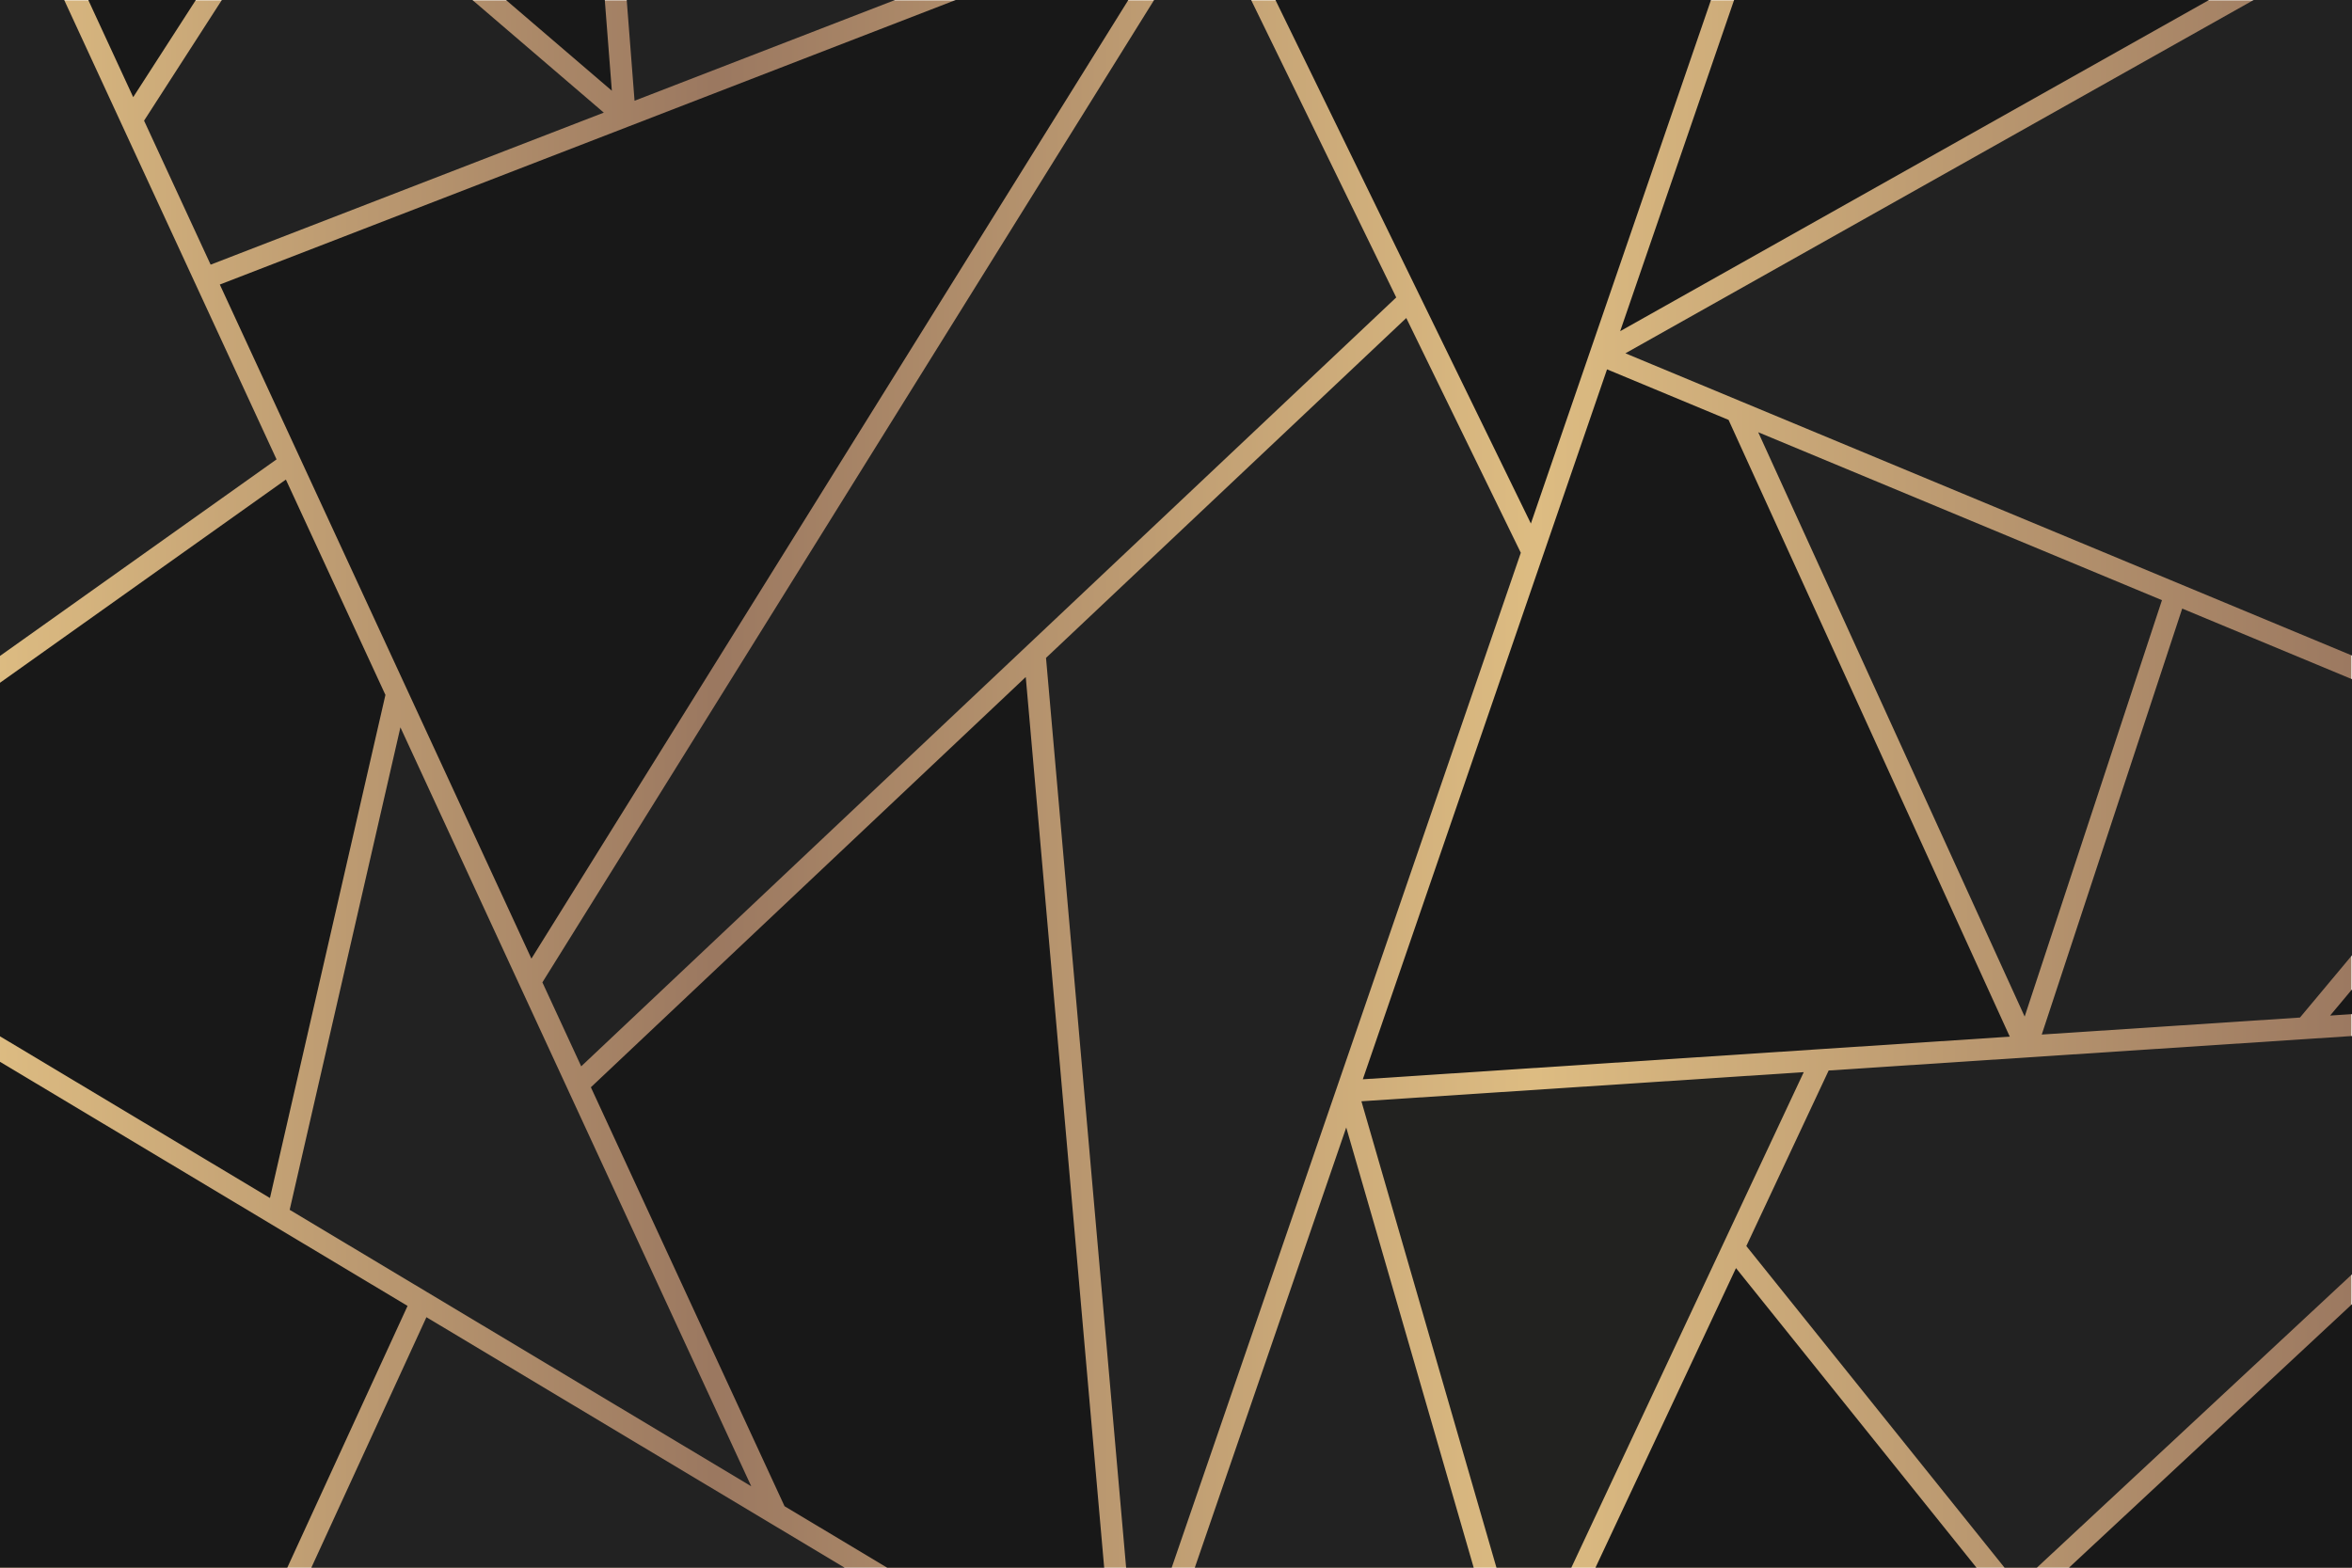<?xml version="1.0" encoding="UTF-8" standalone="no"?>
<!-- Created with Inkscape (http://www.inkscape.org/) -->

<svg
   version="1.1"
   id="svg55"
   xml:space="preserve"
   width="1600"
   height="1066.667"
   viewBox="0 0 1600 1066.667"
   sodipodi:docname="bg.svg"
   inkscape:version="1.1.2 (0a00cf5339, 2022-02-04)"
   xmlns:inkscape="http://www.inkscape.org/namespaces/inkscape"
   xmlns:sodipodi="http://sodipodi.sourceforge.net/DTD/sodipodi-0.dtd"
   xmlns="http://www.w3.org/2000/svg"
   xmlns:svg="http://www.w3.org/2000/svg"><defs
     id="defs59"><linearGradient
       x1="0"
       y1="0"
       x2="1"
       y2="0"
       gradientUnits="userSpaceOnUse"
       gradientTransform="matrix(12000,0,0,-12000,-2.241e-4,4000)"
       spreadMethod="pad"
       id="linearGradient73"><stop
         style="stop-opacity:1;stop-color:#ddbc82"
         offset="0"
         id="stop65" /><stop
         style="stop-opacity:1;stop-color:#9b7860"
         offset="0.305"
         id="stop67" /><stop
         style="stop-opacity:1;stop-color:#ddbc82"
         offset="0.652"
         id="stop69" /><stop
         style="stop-opacity:1;stop-color:#9b7860"
         offset="1"
         id="stop71" /></linearGradient></defs><sodipodi:namedview
     id="namedview57"
     pagecolor="#ffffff"
     bordercolor="#666666"
     borderopacity="1.0"
     inkscape:pageshadow="2"
     inkscape:pageopacity="0.0"
     inkscape:pagecheckerboard="0"
     showgrid="false"
     inkscape:zoom="1"
     inkscape:cx="457.5"
     inkscape:cy="786"
     inkscape:window-width="1536"
     inkscape:window-height="795"
     inkscape:window-x="0"
     inkscape:window-y="32"
     inkscape:window-maximized="1"
     inkscape:current-layer="g63" /><g
     id="g61"
     inkscape:groupmode="layer"
     inkscape:label="ink_ext_XXXXXX"
     transform="matrix(1.333,0,0,-1.333,0,1066.667)"><g
       id="g63"
       transform="scale(0.1)"><path
         d="M 12000,8000 V 0 H 0 v 8000 h 12000"
         style="fill:url(#linearGradient73);fill-opacity:1;fill-rule:nonzero;stroke:none"
         id="path75" /><path
         d="M 1127.03,8200 H 359.055 l 320.718,-693.95 z"
         style="fill:#181818;fill-opacity:1;fill-rule:nonzero;stroke:none"
         id="path77" /><path
         d="m -142.957,2797.96 1520.637,-910.97 589.27,2567.97 -508,1099.18 L -720,4005.12 v -861.47 l 575.121,-344.53 1.922,-1.16"
         style="fill:#181818;fill-opacity:1;fill-rule:nonzero;stroke:none"
         id="path79" /><path
         d="M 10390.4,-200 H 12720 V 2012.7 L 10370.5,-175.121 10390.4,-200"
         style="fill:#181818;fill-opacity:1;fill-rule:nonzero;stroke:none"
         id="path81" /><path
         d="m 8048.37,-200 h 2198.93 l -1388,1729.22 z"
         style="fill:#181818;fill-opacity:1;fill-rule:nonzero;stroke:none"
         id="path83" /><path
         d="m 12720,2872.9 v 937.14 l -828.6,-991.75 z"
         style="fill:#181818;fill-opacity:1;fill-rule:nonzero;stroke:none"
         id="path85" /><path
         d="M 3931.05,227.262 2176.2,1278.55 1982.54,857 1496.96,-200 h 3147.29 l -712.01,426.539 -1.19,0.723"
         style="fill:#222222;fill-opacity:1;fill-rule:nonzero;stroke:none"
         id="path87" /><path
         d="m 6028.68,-200 h 1550 l -708.39,2446.98 z"
         style="fill:#222222;fill-opacity:1;fill-rule:nonzero;stroke:none"
         id="path89" /><path
         d="m 3833.81,415.59 -935.92,2025.06 -1.13,2.47 -242.68,525.08 -0.01,0.02 -610.63,1321.22 -565.12,-2462.74 701.84,-420.45 1653.65,-990.66"
         style="fill:#222222;fill-opacity:1;fill-rule:nonzero;stroke:none"
         id="path91" /><path
         d="m 10419.7,2721.32 1317.8,86.82 982.5,1175.91 v 252.81 l -1583.5,658.74 -716.8,-2174.28"
         style="fill:#222222;fill-opacity:1;fill-rule:nonzero;stroke:none"
         id="path93" /><path
         d="m 8884.79,5953.19 0.25,-0.1 1983.86,-825.3 1851.1,-770.08 V 8200 h -866.9 L 8294.95,6198.57 8884.79,5953.19"
         style="fill:#222222;fill-opacity:1;fill-rule:nonzero;stroke:none"
         id="path95" /><path
         d="M 11033.2,4938.58 8972.71,5795.76 10332.5,2813.04 Z"
         style="fill:#222222;fill-opacity:1;fill-rule:nonzero;stroke:none"
         id="path97" /><path
         d="m 9290.81,2646.92 c 0.88,0.07 1.79,0.15 2.7,0.18 l 962.99,63.47 -1435.12,3148.15 -307.34,127.85 -312.82,130.13 -326.98,-950.72 -919.34,-2672.99 2335.91,153.93"
         style="fill:#181818;fill-opacity:1;fill-rule:nonzero;stroke:none"
         id="path99" /><path
         d="M 6822.23,2450.29 7761.21,5180.42 7176.68,6378.73 5338.15,4643.93 5764.59,-200 h 146.1 l 911.3,2649.62 0.24,0.67"
         style="fill:#222222;fill-opacity:1;fill-rule:nonzero;stroke:none"
         id="path101" /><path
         d="M 8912.06,1641.73 10300.4,-87.871 12720,2165.16 v 595.92 L 9332.3,2537.84 8912.06,1641.73"
         style="fill:#222222;fill-opacity:1;fill-rule:nonzero;stroke:none"
         id="path103" /><path
         d="M 8796.75,1658.6 9205.13,2529.46 6947.73,2380.7 7694.84,-200 h 230.3 l 870.7,1856.69 0.91,1.91"
         style="fill:#222220;fill-opacity:1;fill-rule:nonzero;stroke:none"
         id="path105" /><path
         d="M 3207.83,7356.38 1121.8,6549.61 1532.04,5661.95 2711.98,3108.87 5881.5,8200 h -492.39 l -2179.7,-843 -1.58,-0.62"
         style="fill:#181818;fill-opacity:1;fill-rule:nonzero;stroke:none"
         id="path107" /><path
         d="m 995.563,6556.78 -374.172,809.61 -0.633,1.38 L 236.125,8200 H -720 V 4142.02 l 2131.32,1515.16 -415.757,899.6"
         style="fill:#222222;fill-opacity:1;fill-rule:nonzero;stroke:none"
         id="path109" /><path
         d="M 1074.9,6651.1 3081.36,7427.11 2179.86,8200 H 1259.77 L 735.203,7386.1 1074.9,6651.1"
         style="fill:#222222;fill-opacity:1;fill-rule:nonzero;stroke:none"
         id="path111" /><path
         d="m 3071.05,8200 h -719.76 l 771.16,-661.14 z"
         style="fill:#181818;fill-opacity:1;fill-rule:nonzero;stroke:none"
         id="path113" /><path
         d="m 2767.98,2987.69 198.1,-428.62 2275.57,2147.21 0.61,0.57 L 7125.44,6483.78 6288.29,8200 H 6012.93 L 4779.32,6218.47 2767.98,2987.69"
         style="fill:#222222;fill-opacity:1;fill-rule:nonzero;stroke:none"
         id="path115" /><path
         d="M 3015.44,2452.25 4003.79,313.762 4861.38,-200 h 791.2 l -417.84,4746.35 -2219.3,-2094.1"
         style="fill:#181818;fill-opacity:1;fill-rule:nonzero;stroke:none"
         id="path117" /><path
         d="M 7812.54,5329.69 8799.75,8200 H 6412.43 l 831.28,-1704.17 568.83,-1166.14"
         style="fill:#181818;fill-opacity:1;fill-rule:nonzero;stroke:none"
         id="path119" /><path
         d="M 11625.5,8200 H 8917.74 l -649.5,-1888.44 z"
         style="fill:#181818;fill-opacity:1;fill-rule:nonzero;stroke:none"
         id="path121" /><path
         d="m 2079.91,1336.24 -693.89,415.68 -0.94,0.56 L -113.141,2650.02 -11.945,-200 H 1374.18 l 705.73,1536.24"
         style="fill:#181818;fill-opacity:1;fill-rule:nonzero;stroke:none"
         id="path123" /><path
         d="M 5079.79,8200 H 3182.96 l 55.37,-712.19 z"
         style="fill:#222222;fill-opacity:1;fill-rule:nonzero;stroke:none"
         id="path125" /></g><path
       style="fill:none;stroke-width:1.82"
       d="M 43.686,729.995 -94.653,646.91 -95.134,590.357 -95.614,533.804 48.141,431.536 C 127.206,375.289 192.487,329.108 193.208,328.912 c 0.722,-0.196 16.322,32.111 34.667,71.794 l 33.355,72.151 -38.271,167.212 c -21.049,91.967 -38.87,168.517 -39.602,170.112 -1.081,2.355 -27.336,-12.718 -139.671,-80.186 z"
       id="path1060"
       transform="matrix(0.75,0,0,-0.75,0,800)" /></g></svg>
